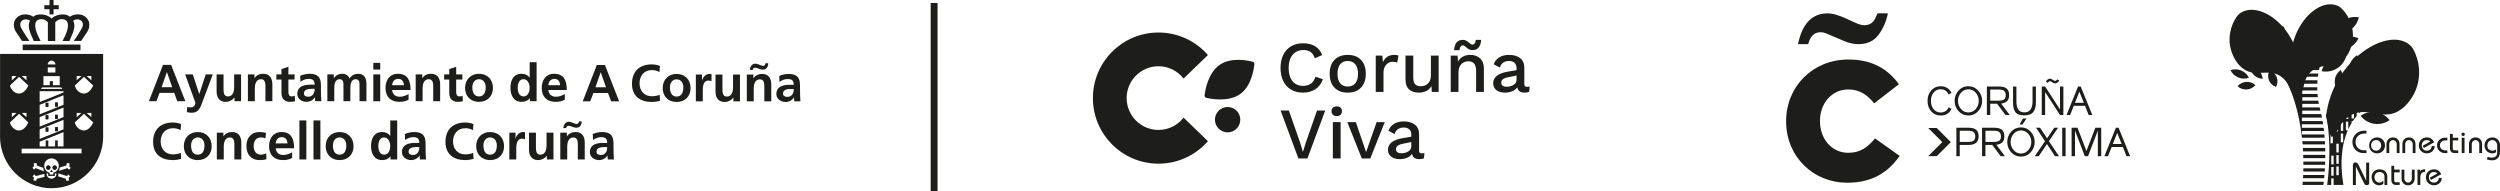 <?xml version="1.0" encoding="utf-8"?>
<!-- Generator: Adobe Illustrator 17.0.0, SVG Export Plug-In . SVG Version: 6.00 Build 0)  -->
<!DOCTYPE svg PUBLIC "-//W3C//DTD SVG 1.1//EN" "http://www.w3.org/Graphics/SVG/1.1/DTD/svg11.dtd">
<svg version="1.1" id="Capa_1" xmlns="http://www.w3.org/2000/svg" xmlns:xlink="http://www.w3.org/1999/xlink" x="0px" y="0px"
	 width="924px" height="70.674px" viewBox="0 0 924 70.674" enable-background="new 0 0 924 70.674" xml:space="preserve">
<g>
	<g>
		<g>
			<g>
				<path fill="#1D1D1B" d="M0.021,19.939h38.093v29.56l0.022,0.872c0,10.604-8.538,19.193-19.069,19.193
					C8.532,69.564,0,60.975,0,50.371l0.022-0.872V19.939z M3.678,31.614c0.541,2.548,4.391,5.153,6.802,0L7.05,28.399L3.678,31.614z
					 M4.378,28.092l-0.005,1.593l1.754-1.582L4.378,28.092z M9.789,28.084H8.04l1.749,1.585V28.084z M3.678,45.259
					c0.541,2.548,4.391,5.155,6.802,0l-3.431-3.21L3.678,45.259z M4.378,41.734L4.372,43.33l1.754-1.596H4.378z M9.789,41.734H8.04
					l1.749,1.585V41.734z M27.647,45.259c0.541,2.548,4.397,5.155,6.81,0l-3.436-3.21L27.647,45.259z M28.347,41.745l-0.005,1.585
					l1.76-1.585H28.347z M33.763,41.734h-1.749l1.749,1.585V41.734z M27.647,31.614c0.541,2.548,4.397,5.153,6.81,0l-3.436-3.215
					L27.647,31.614z M28.347,28.092l-0.005,1.593l1.76-1.582L28.347,28.092z M33.763,28.084h-1.749l1.749,1.585V28.084z
					 M20.487,23.838c0-0.788-0.638-1.429-1.421-1.429c-0.783,0-1.423,0.64-1.423,1.429H20.487z M17.659,26.811h2.812v-1.908h-2.812
					V26.811z M16.055,28.14v3.347h2.349v-1.501h1.152v1.501h2.521V28.14H16.055z M23.024,32.873l-0.401-0.576h-6.999l-0.519,0.576
					H23.024z M7.997,56.665h22.147v-1.727H7.997V56.665z M16.214,63.308l-0.164-1.246l-2.449-0.904l-0.073-0.883l-1.044,0.062
					l0.046,1.173l-0.546,0.382l0.535,0.788l0.673-0.546L16.214,63.308z M16.392,64.253l-3.132,0.815l-0.603-0.616l-0.624,0.726
					l0.503,0.436l-0.178,1.044l1.039,0.175l0.159-0.745l2.89-0.721L16.392,64.253z M21.846,63.133l3.081-0.993l0.64,0.589
					l0.579-0.761l-0.522-0.417l0.11-1.17l-1.039-0.116l-0.121,0.877l-2.497,0.767L21.846,63.133z M21.609,64.075l-0.116,1.109
					l2.849,0.877l0.116,0.761l1.049-0.116l-0.121-1.052l0.527-0.414l-0.584-0.756l-0.635,0.584L21.609,64.075z M17.245,64.358
					c0,0.926,0.802,1.671,1.797,1.671c0.982,0,1.789-0.745,1.789-1.671L20.78,63.97l-0.53,0.266v0.778h-2.43v-0.799l-0.519-0.272
					L17.245,64.358z M16.346,61.247c0,1.262,0.85,2.317,2.013,2.623v0.662h1.308v-0.654c1.187-0.283,2.064-1.353,2.064-2.632
					c0-1.496-1.203-2.71-2.688-2.71C17.549,58.538,16.346,59.751,16.346,61.247 M23.477,48.837l-8.823,3.53v1.754h2.233v-2.239
					h0.977v2.239h2.508v-2.239h0.971v2.239h2.134V48.837z M23.477,44.293l-8.823,3.536v3.514l8.823-3.53V44.293z M23.477,39.754
					l-8.823,3.53v3.519l8.823-3.536V39.754z M23.477,35.204l-8.823,3.536v3.519l8.823-3.536V35.204z M14.654,33.705v4.009
					l8.823-3.53v-0.479H14.654z"/>
			</g>
			<g>
				<rect x="8.395" y="16.471" fill="#1D1D1B" width="21.348" height="2.08"/>
			</g>
			<g>
				<rect x="16.885" y="42.574" fill="#1D1D1B" width="0.974" height="1.504"/>
			</g>
			<g>
				<rect x="20.385" y="42.434" fill="#1D1D1B" width="0.974" height="1.501"/>
			</g>
			<g>
				<rect x="16.885" y="47.119" fill="#1D1D1B" width="0.974" height="1.504"/>
			</g>
			<g>
				<rect x="20.415" y="46.984" fill="#1D1D1B" width="0.974" height="1.501"/>
			</g>
			<g>
				<rect x="16.885" y="38.013" fill="#1D1D1B" width="0.974" height="1.504"/>
			</g>
			<g>
				<rect x="20.385" y="37.898" fill="#1D1D1B" width="0.974" height="1.504"/>
			</g>
			<g>
				<path fill="#1D1D1B" d="M17.698,15.142V8.27c0,0-1.066-1.518-3-1.13c-2.365,0.479-2.064,3.382-0.231,6.926l0.552,1.082h-2.559
					l-1.235-2.933c0,0-1.246-2.863-0.126-4.491c0,0-0.576-0.726-1.937-0.535c-1.472,0.226-2.196,1.722-1.235,3.31
					c0,0,0.42,0.794,1.722,2.858l1.224,1.781l-2.72,0.005l-2.29-3.409c0,0-1.913-2.89,0.355-5.207c0,0,1.426-1.652,4.189-1.114
					c0,0,1.313,0.215,1.827,0.818c0,0,0.958-1.025,3.132-0.888c0,0,2.26,0.027,3.7,1.515c1.445-1.445,3.697-1.515,3.697-1.515
					c2.177-0.137,3.132,0.888,3.132,0.888c0.517-0.603,1.835-0.818,1.835-0.818c2.758-0.538,4.181,1.114,4.181,1.114
					c2.276,2.317,0.358,5.207,0.358,5.207l-2.29,3.409l-2.718-0.005l1.219-1.781c1.308-2.064,1.727-2.858,1.727-2.858
					c0.958-1.588,0.237-3.084-1.238-3.31c-1.362-0.191-1.94,0.535-1.94,0.535c1.119,1.628-0.126,4.491-0.126,4.491l-1.23,2.933
					h-2.564l0.552-1.082c1.84-3.544,2.139-6.447-0.226-6.926c-1.932-0.387-3.006,1.13-3.006,1.13v6.872h-0.425h-1.875H17.698z"/>
			</g>
			<g>
				<path fill="#1D1D1B" d="M19.435,61.953c0,0.441,0.35,0.794,0.786,0.794c0.433,0,0.783-0.352,0.783-0.794
					c0-0.436-0.35-0.788-0.783-0.788C19.784,61.164,19.435,61.517,19.435,61.953 M17.069,61.942c0,0.436,0.352,0.794,0.783,0.794
					c0.441,0,0.788-0.358,0.788-0.794s-0.347-0.794-0.788-0.794C17.422,61.148,17.069,61.506,17.069,61.942 M19.496,63.519
					l-0.226-0.393l-0.231-0.401l-0.231,0.401l-0.231,0.393h0.463H19.496z"/>
			</g>
			<g>
				<polygon fill="#1D1D1B" points="21.711,1.919 19.792,1.919 19.792,0 18.307,0 18.307,1.919 16.383,1.919 16.383,3.412 
					18.307,3.412 18.307,5.328 19.792,5.328 19.792,3.412 21.711,3.412 				"/>
			</g>
			<g>
				<rect x="16.885" y="42.574" fill="#1D1D1B" width="0.974" height="1.504"/>
			</g>
			<g>
				<rect x="20.385" y="42.434" fill="#1D1D1B" width="0.974" height="1.501"/>
			</g>
			<g>
				<rect x="16.885" y="47.119" fill="#1D1D1B" width="0.974" height="1.504"/>
			</g>
			<g>
				<rect x="20.415" y="46.984" fill="#1D1D1B" width="0.974" height="1.501"/>
			</g>
			<g>
				<rect x="16.885" y="38.013" fill="#1D1D1B" width="0.974" height="1.504"/>
			</g>
			<g>
				<rect x="20.385" y="37.898" fill="#1D1D1B" width="0.974" height="1.504"/>
			</g>
			<g>
				<path fill="#1D1D1B" d="M19.435,61.953c0,0.441,0.35,0.794,0.786,0.794c0.433,0,0.783-0.352,0.783-0.794
					c0-0.436-0.35-0.788-0.783-0.788C19.784,61.164,19.435,61.517,19.435,61.953 M17.069,61.942c0,0.436,0.352,0.794,0.783,0.794
					c0.441,0,0.788-0.358,0.788-0.794s-0.347-0.794-0.788-0.794C17.422,61.148,17.069,61.506,17.069,61.942 M19.496,63.519
					l-0.226-0.393l-0.231-0.401l-0.231,0.401l-0.231,0.393h0.463H19.496z"/>
			</g>
		</g>
		<g>
			<path fill="#1D1D1B" d="M66.832,56.492c-0.63,0.331-1.87,0.562-2.928,0.562c-2.841,0-4.523-2.058-4.523-4.792
				c0-2.753,1.719-4.865,4.472-4.865c0.955,0,1.87,0.132,2.884,0.708l0.188-2.268c-0.971-0.385-2.139-0.557-3.022-0.557
				c-4.523,0-7.319,2.575-7.319,7.176c0,4.539,3,6.716,7.319,6.716c1.014,0,2.072-0.194,3.043-0.425L66.832,56.492z"/>
		</g>
		<g>
			<g>
				<path fill="#1D1D1B" d="M70.623,53.745c0-1.483,0.799-2.949,2.465-2.949c1.682,0,2.484,1.429,2.484,2.949
					c0,1.655-0.514,3.425-2.484,3.425C71.137,57.17,70.623,55.378,70.623,53.745 M67.943,54.054c0,2.847,1.897,5.118,5.145,5.118
					c3.267,0,5.158-2.271,5.158-5.118c0-3.275-2.239-5.255-5.158-5.255C70.182,48.799,67.943,50.779,67.943,54.054"/>
			</g>
		</g>
		<g>
			<path fill="#1D1D1B" d="M80.142,58.939H82.7V54.09c0-1.273,0.404-3.296,2.26-3.296c1.639,0,1.66,1.641,1.66,2.855v5.29h2.564
				v-6.253c0-2.233-1.014-3.888-3.347-3.888c-1.335,0-2.427,0.441-3.232,1.577h-0.038v-1.345h-2.427V58.939z"/>
		</g>
		<g>
			<path fill="#1D1D1B" d="M98.321,49.127c-0.705-0.21-1.45-0.331-2.486-0.331c-3.073,0-4.76,2.276-4.76,5.139
				c0,3.022,1.628,5.239,4.859,5.239c1.047,0,1.814-0.1,2.559-0.331l-0.116-2.139c-0.441,0.194-1.238,0.463-1.97,0.463
				c-1.797,0-2.653-1.405-2.653-3.232c0-1.865,1.014-3.137,2.597-3.137c0.788,0,1.281,0.159,1.744,0.369L98.321,49.127z"/>
		</g>
		<g>
			<g>
				<path fill="#1D1D1B" d="M107.976,56.284c-0.955,0.544-2.021,1.001-3.267,1.001c-1.588,0-2.696-0.904-2.812-2.497h6.805
					c0-3.468-1.031-5.984-4.682-5.984c-3.059,0-4.566,2.36-4.566,5.233c0,3.248,1.892,5.134,5.139,5.134
					c1.375,0,2.449-0.274,3.382-0.788V56.284z M101.898,53.012c0.116-1.324,0.84-2.327,2.276-2.327c1.434,0,2.007,1.076,2.085,2.327
					H101.898z"/>
			</g>
		</g>
		<g>
			<rect x="110.662" y="44.511" fill="#1D1D1B" width="2.564" height="14.428"/>
		</g>
		<g>
			<rect x="115.863" y="44.511" fill="#1D1D1B" width="2.559" height="14.428"/>
		</g>
		<g>
			<g>
				<path fill="#1D1D1B" d="M123.045,53.745c0-1.483,0.805-2.949,2.47-2.949c1.682,0,2.478,1.429,2.478,2.949
					c0,1.655-0.514,3.425-2.478,3.425C123.564,57.17,123.045,55.378,123.045,53.745 M120.37,54.054c0,2.847,1.892,5.118,5.145,5.118
					c3.267,0,5.158-2.271,5.158-5.118c0-3.275-2.239-5.255-5.158-5.255C122.609,48.799,120.37,50.779,120.37,54.054"/>
			</g>
		</g>
		<g>
			<g>
				<path fill="#1D1D1B" d="M144.323,58.94h2.486V44.512h-2.564v5.675h-0.038c-0.767-0.947-1.666-1.388-2.946-1.388
					c-3.016,0-4.125,2.427-4.125,5.155c0,2.718,1.109,5.212,4.125,5.212c1.208,0,2.26-0.385,3.022-1.34h0.04V58.94z M139.811,53.954
					c0-1.324,0.457-3.159,2.123-3.159c1.644,0,2.29,1.776,2.29,3.159c0,1.407-0.552,3.21-2.252,3.21
					C140.29,57.164,139.811,55.321,139.811,53.954"/>
			</g>
		</g>
		<g>
			<path fill="#1D1D1B" d="M174.89,56.492c-0.63,0.331-1.875,0.562-2.928,0.562c-2.841,0-4.523-2.058-4.523-4.792
				c0-2.753,1.719-4.865,4.467-4.865c0.955,0,1.875,0.132,2.89,0.708l0.188-2.268c-0.971-0.385-2.139-0.557-3.022-0.557
				c-4.523,0-7.319,2.575-7.319,7.176c0,4.539,3.006,6.716,7.319,6.716c1.014,0,2.066-0.194,3.043-0.425L174.89,56.492z"/>
		</g>
		<g>
			<g>
				<path fill="#1D1D1B" d="M178.678,53.745c0-1.483,0.799-2.949,2.465-2.949c1.682,0,2.484,1.429,2.484,2.949
					c0,1.655-0.514,3.425-2.484,3.425C179.197,57.17,178.678,55.378,178.678,53.745 M175.998,54.054
					c0,2.847,1.897,5.118,5.145,5.118c3.267,0,5.164-2.271,5.164-5.118c0-3.275-2.244-5.255-5.164-5.255
					C178.237,48.799,175.998,50.779,175.998,54.054"/>
			</g>
		</g>
		<g>
			<path fill="#1D1D1B" d="M188.256,58.939h2.559v-3.635c0-1.423,0-4.041,2.085-4.041c0.457,0,0.915,0.073,1.146,0.21v-2.594
				c-0.269-0.081-0.53-0.081-0.783-0.081c-1.528,0-2.58,1.561-2.696,2.481h-0.035v-2.249h-2.276V58.939z"/>
		</g>
		<g>
			<path fill="#1D1D1B" d="M204.559,49.029h-2.559v4.849c0,1.267-0.404,3.291-2.26,3.291c-1.639,0-1.66-1.636-1.66-2.849v-5.29
				h-2.564v6.253c0,2.233,1.014,3.888,3.347,3.888c1.34,0,2.449-0.622,3.232-1.577h0.038v1.345h2.427V49.029z"/>
		</g>
		<g>
			<g>
				<path fill="#1D1D1B" d="M207.087,58.94h2.559v-4.851c0-1.27,0.404-3.288,2.258-3.288c1.639,0,1.66,1.633,1.66,2.847v5.293h2.559
					v-6.253c0-2.233-1.009-3.888-3.342-3.888c-1.34,0-2.427,0.441-3.232,1.577h-0.035V49.03h-2.427V58.94z M209.266,47.337
					c0-0.369,0.264-0.845,0.936-0.845c0.361,0,0.818,0.172,1.297,0.361c0.498,0.196,0.934,0.347,1.644,0.347
					c1.187,0,1.854-1.039,1.854-2.327h-1.033c0,0.522-0.264,0.942-0.837,0.942c-0.519,0-0.904-0.231-1.397-0.42
					c-0.5-0.196-0.993-0.385-1.55-0.385c-1.125,0-1.951,1.17-1.951,2.327H209.266z"/>
			</g>
		</g>
		<g>
			<g>
				<path fill="#1D1D1B" d="M220.467,56.07c0-1.512,1.703-1.711,2.844-1.711h1.114c0,0.772-0.116,1.48-0.538,2.037
					c-0.398,0.541-1.006,0.888-1.795,0.888C221.172,57.283,220.467,56.915,220.467,56.07 M219.17,51.762
					c0.856-0.651,1.943-1.076,3.038-1.076c1.507,0,2.217,0.541,2.217,2.131h-1.415c-1.071,0-2.333,0.102-3.31,0.579
					c-0.971,0.484-1.682,1.351-1.682,2.833c0,1.881,1.703,2.941,3.441,2.941c1.168,0,2.449-0.619,3.038-1.711h0.043
					c0.019,0.304,0.019,0.961,0.11,1.48h2.258c-0.057-0.767-0.094-1.458-0.116-2.212c-0.019-0.729-0.04-1.48-0.04-2.484v-1.267
					c0-2.928-1.24-4.176-4.241-4.176c-1.087,0-2.427,0.288-3.42,0.751L219.17,51.762z"/>
			</g>
		</g>
		<g>
			<g>
				<path fill="#1D1D1B" d="M55.038,37.414h2.774l1.162-3.084h5.411l1.146,3.084h2.962l-5.239-13.429h-3.014L55.038,37.414z
					 M63.641,32.218h-3.899l1.929-5.543h0.035L63.641,32.218z"/>
			</g>
		</g>
		<g>
			<path fill="#1D1D1B" d="M71.258,27.503H68.43l3.767,10.408c0,1.063-0.635,1.771-1.663,1.771c-0.632,0-0.996-0.057-1.321-0.172
				l-0.172,1.902c0.595,0.178,1.208,0.272,1.819,0.272c2.675,0,3.267-2.153,4.087-4.351l3.689-9.829h-2.602l-2.371,7.23h-0.035
				L71.258,27.503z"/>
		</g>
		<g>
			<path fill="#1D1D1B" d="M89.098,27.503h-2.559v4.849c0,1.267-0.398,3.291-2.26,3.291c-1.639,0-1.66-1.636-1.66-2.849v-5.29
				h-2.564v6.253c0,2.233,1.02,3.888,3.347,3.888c1.34,0,2.443-0.616,3.232-1.582h0.038v1.351h2.427V27.503z"/>
		</g>
		<g>
			<path fill="#1D1D1B" d="M91.623,37.413h2.559v-4.849c0-1.273,0.404-3.291,2.26-3.291c1.639,0,1.66,1.636,1.66,2.849v5.29h2.564
				v-6.259c0-2.228-1.014-3.883-3.347-3.883c-1.34,0-2.427,0.441-3.226,1.577h-0.043v-1.345h-2.427V37.413z"/>
		</g>
		<g>
			<path fill="#1D1D1B" d="M104.03,34.429c0,1.964,1.109,3.21,3.116,3.21c0.761,0,1.362-0.073,1.897-0.226l-0.081-2.042
				c-0.266,0.172-0.708,0.266-1.165,0.266c-0.977,0-1.203-0.788-1.203-1.628v-4.623h2.274v-1.884h-2.274v-2.809l-2.564,0.823v1.986
				h-1.892v1.884h1.892V34.429z"/>
		</g>
		<g>
			<g>
				<path fill="#1D1D1B" d="M112.328,34.542c0-1.518,1.703-1.711,2.844-1.711h1.114c0,0.772-0.116,1.48-0.535,2.042
					c-0.406,0.535-1.014,0.883-1.797,0.883C113.033,35.756,112.328,35.395,112.328,34.542 M111.031,30.234
					c0.856-0.651,1.945-1.076,3.038-1.076c1.507,0,2.217,0.541,2.217,2.134h-1.415c-1.071,0-2.333,0.1-3.31,0.581
					c-0.971,0.479-1.682,1.345-1.682,2.828c0,1.881,1.703,2.941,3.441,2.941c1.168,0,2.449-0.613,3.038-1.711h0.043
					c0.022,0.309,0.022,0.961,0.11,1.48h2.258c-0.057-0.767-0.094-1.458-0.116-2.212c-0.019-0.729-0.04-1.48-0.04-2.484v-1.267
					c0-2.928-1.24-4.176-4.241-4.176c-1.087,0-2.427,0.288-3.42,0.751L111.031,30.234z"/>
			</g>
		</g>
		<g>
			<path fill="#1D1D1B" d="M120.992,37.413h2.559v-4.814c0-1.286,0.215-3.326,1.918-3.326c1.472,0,1.472,1.308,1.472,2.233v5.906
				h2.556v-4.814c0-1.286,0.213-3.326,1.913-3.326c1.472,0,1.472,1.308,1.472,2.233v5.906h2.559v-6.259
				c0-2.206-0.689-3.883-3.116-3.883c-1.203,0-2.486,0.557-3.073,1.752c-0.557-1.23-1.531-1.752-2.906-1.752
				c-0.958,0-2.123,0.406-2.928,1.614h-0.035v-1.383h-2.392V37.413z"/>
		</g>
		<g>
			<g>
				<path fill="#1D1D1B" d="M137.978,37.416h2.559v-9.91h-2.559V37.416z M137.978,25.692h2.559V23.23h-2.559V25.692z"/>
			</g>
		</g>
		<g>
			<g>
				<path fill="#1D1D1B" d="M151.011,34.757c-0.955,0.535-2.026,1.004-3.267,1.004c-1.588,0-2.696-0.909-2.812-2.508h6.805
					c0-3.463-1.036-5.984-4.682-5.984c-3.059,0-4.566,2.371-4.566,5.239c0,3.253,1.892,5.139,5.139,5.139
					c1.375,0,2.449-0.274,3.382-0.799V34.757z M144.933,31.488c0.116-1.329,0.839-2.333,2.276-2.333
					c1.434,0,2.007,1.076,2.085,2.333H144.933z"/>
			</g>
		</g>
		<g>
			<path fill="#1D1D1B" d="M153.638,37.413h2.559v-4.849c0-1.273,0.404-3.291,2.26-3.291c1.639,0,1.66,1.636,1.66,2.849v5.29h2.564
				v-6.259c0-2.228-1.014-3.883-3.347-3.883c-1.34,0-2.427,0.441-3.226,1.577h-0.043v-1.345h-2.427V37.413z"/>
		</g>
		<g>
			<path fill="#1D1D1B" d="M166.044,34.429c0,1.964,1.109,3.21,3.116,3.21c0.767,0,1.362-0.073,1.897-0.226l-0.078-2.042
				c-0.269,0.172-0.71,0.266-1.173,0.266c-0.971,0-1.203-0.788-1.203-1.628v-4.623h2.282v-1.884h-2.282v-2.809l-2.559,0.823v1.986
				h-1.892v1.884h1.892V34.429z"/>
		</g>
		<g>
			<g>
				<path fill="#1D1D1B" d="M174.572,32.218c0-1.483,0.799-2.944,2.465-2.944c1.679,0,2.484,1.423,2.484,2.944
					c0,1.655-0.514,3.425-2.484,3.425C175.092,35.643,174.572,33.851,174.572,32.218 M171.892,32.527
					c0,2.841,1.897,5.118,5.145,5.118c3.267,0,5.158-2.276,5.158-5.118c0-3.275-2.239-5.255-5.158-5.255
					C174.131,27.272,171.892,29.253,171.892,32.527"/>
			</g>
		</g>
		<g>
			<g>
				<path fill="#1D1D1B" d="M195.846,37.413h2.486V22.98h-2.564v5.675h-0.038c-0.761-0.942-1.66-1.383-2.941-1.383
					c-3.022,0-4.13,2.427-4.13,5.155c0,2.712,1.109,5.212,4.13,5.212c1.203,0,2.26-0.385,3.016-1.34h0.04V37.413z M191.339,32.427
					c0-1.324,0.452-3.154,2.118-3.154c1.644,0,2.295,1.771,2.295,3.154c0,1.407-0.557,3.21-2.252,3.21
					C191.813,35.637,191.339,33.794,191.339,32.427"/>
			</g>
		</g>
		<g>
			<g>
				<path fill="#1D1D1B" d="M208.75,34.757c-0.955,0.535-2.021,1.004-3.272,1.004c-1.582,0-2.691-0.909-2.806-2.508h6.81
					c0-3.463-1.036-5.984-4.687-5.984c-3.059,0-4.572,2.371-4.572,5.239c0,3.253,1.897,5.139,5.145,5.139
					c1.375,0,2.449-0.274,3.382-0.799V34.757z M202.671,31.488c0.116-1.329,0.84-2.333,2.276-2.333c1.434,0,2.007,1.076,2.08,2.333
					H202.671z"/>
			</g>
		</g>
		<g>
			<g>
				<path fill="#1D1D1B" d="M215.376,37.461h2.769l1.168-3.078h5.411l1.146,3.078h2.962l-5.239-13.429h-3.019L215.376,37.461z
					 M223.979,32.265h-3.899l1.929-5.543h0.035L223.979,32.265z"/>
			</g>
		</g>
		<g>
			<path fill="#1D1D1B" d="M243.824,35.016c-0.63,0.331-1.875,0.557-2.928,0.557c-2.847,0-4.523-2.058-4.523-4.787
				c0-2.753,1.714-4.876,4.467-4.876c0.955,0,1.875,0.137,2.884,0.721l0.194-2.271c-0.971-0.39-2.142-0.562-3.022-0.562
				c-4.523,0-7.319,2.58-7.319,7.176c0,4.545,3,6.716,7.319,6.716c1.014,0,2.066-0.194,3.038-0.42L243.824,35.016z"/>
		</g>
		<g>
			<g>
				<path fill="#1D1D1B" d="M247.607,32.265c0-1.477,0.805-2.944,2.47-2.944c1.679,0,2.484,1.426,2.484,2.944
					c0,1.655-0.519,3.425-2.484,3.425C248.126,35.69,247.607,33.898,247.607,32.265 M244.932,32.575
					c0,2.847,1.892,5.118,5.145,5.118c3.267,0,5.158-2.271,5.158-5.118c0-3.275-2.239-5.255-5.158-5.255
					C247.171,27.32,244.932,29.3,244.932,32.575"/>
			</g>
		</g>
		<g>
			<path fill="#1D1D1B" d="M257.186,37.46h2.559v-3.635c0-1.423,0-4.041,2.085-4.041c0.457,0,0.92,0.078,1.152,0.21v-2.594
				c-0.274-0.075-0.535-0.075-0.783-0.075c-1.534,0-2.586,1.555-2.696,2.475h-0.04v-2.244h-2.276V37.46z"/>
		</g>
		<g>
			<path fill="#1D1D1B" d="M273.493,27.553h-2.559v4.843c0,1.273-0.404,3.296-2.26,3.296c-1.644,0-1.66-1.639-1.66-2.855v-5.285
				h-2.564v6.253c0,2.233,1.014,3.883,3.347,3.883c1.34,0,2.443-0.616,3.226-1.577h0.043v1.345h2.427V27.553z"/>
		</g>
		<g>
			<g>
				<path fill="#1D1D1B" d="M276.019,37.461h2.559v-4.846c0-1.275,0.398-3.293,2.258-3.293c1.644,0,1.66,1.633,1.66,2.847v5.293
					h2.564v-6.253c0-2.233-1.014-3.883-3.347-3.883c-1.335,0-2.427,0.436-3.226,1.577h-0.04v-1.345h-2.427V37.461z M278.198,25.859
					c0-0.369,0.269-0.845,0.936-0.845c0.361,0,0.818,0.172,1.302,0.361c0.492,0.196,0.934,0.352,1.639,0.352
					c1.187,0,1.854-1.044,1.854-2.333h-1.033c0,0.522-0.264,0.942-0.837,0.942c-0.519,0-0.899-0.231-1.391-0.42
					c-0.506-0.196-0.998-0.385-1.55-0.385c-1.13,0-1.956,1.17-1.956,2.327H278.198z"/>
			</g>
		</g>
		<g>
			<g>
				<path fill="#1D1D1B" d="M289.399,34.593c0-1.523,1.698-1.711,2.849-1.711h1.109c0,0.772-0.11,1.48-0.533,2.037
					c-0.404,0.541-1.017,0.888-1.8,0.888C290.11,35.806,289.399,35.44,289.399,34.593 M288.102,30.285
					c0.856-0.657,1.948-1.076,3.038-1.076c1.507,0,2.217,0.535,2.217,2.131h-1.415c-1.071,0-2.333,0.102-3.31,0.579
					c-0.971,0.479-1.682,1.351-1.682,2.828c0,1.886,1.703,2.946,3.441,2.946c1.168,0,2.449-0.619,3.043-1.717h0.038
					c0.019,0.309,0.019,0.966,0.11,1.485h2.258c-0.056-0.772-0.094-1.464-0.116-2.217c-0.019-0.729-0.04-1.48-0.04-2.478v-1.273
					c0-2.922-1.235-4.171-4.241-4.171c-1.087,0-2.427,0.288-3.42,0.745L288.102,30.285z"/>
			</g>
		</g>
		<g>
			<g>
				<path fill="#1D1D1B" d="M151.009,56.07c0-1.512,1.703-1.711,2.849-1.711h1.109c0,0.772-0.11,1.48-0.538,2.037
					c-0.398,0.541-1.006,0.888-1.795,0.888C151.719,57.283,151.009,56.915,151.009,56.07 M149.712,51.762
					c0.856-0.651,1.943-1.076,3.038-1.076c1.507,0,2.217,0.541,2.217,2.131h-1.415c-1.071,0-2.333,0.102-3.31,0.579
					c-0.971,0.484-1.682,1.351-1.682,2.833c0,1.881,1.703,2.941,3.441,2.941c1.168,0,2.449-0.619,3.043-1.711h0.038
					c0.013,0.304,0.013,0.961,0.11,1.48h2.258c-0.057-0.767-0.094-1.458-0.116-2.212c-0.019-0.729-0.04-1.48-0.04-2.484v-1.267
					c0-2.928-1.24-4.176-4.241-4.176c-1.087,0-2.427,0.288-3.42,0.751L149.712,51.762z"/>
			</g>
		</g>
		<g>
			<rect x="343.977" y="1.108" fill="#1D1D1B" width="2.543" height="69.566"/>
		</g>
		<g>
			<g>
				<g>
					<path fill="#1D1D1B" d="M486.197,32.948c-1.297,0.859-2.821,1.288-4.574,1.288c-1.699,0-3.175-0.366-4.426-1.1
						c-1.252-0.733-2.218-1.788-2.897-3.165c-0.68-1.377-1.019-2.995-1.019-4.855c0-1.86,0.339-3.478,1.019-4.855
						c0.679-1.377,1.645-2.432,2.897-3.165c1.252-0.733,2.718-1.1,4.399-1.1c1.771,0,3.259,0.367,4.466,1.1
						c1.207,0.734,2.079,1.815,2.615,3.246l-2.709,1.207c-0.358-1.055-0.876-1.828-1.556-2.32c-0.68-0.492-1.565-0.738-2.656-0.738
						c-1.663,0-2.991,0.586-3.984,1.757c-0.992,1.172-1.489,2.794-1.489,4.869c0,2.092,0.474,3.72,1.422,4.882
						c0.948,1.163,2.262,1.744,3.943,1.744c1.144,0,2.106-0.286,2.884-0.858c0.778-0.572,1.337-1.413,1.677-2.522l2.736,0.912
						C488.41,30.865,487.494,32.09,486.197,32.948z"/>
				</g>
				<g>
					<path fill="#1D1D1B" d="M503.03,22.138c1.18,1.234,1.77,2.942,1.77,5.124c0,2.182-0.59,3.89-1.77,5.124
						c-1.18,1.234-2.817,1.851-4.909,1.851c-2.092,0-3.729-0.617-4.909-1.851c-1.18-1.234-1.77-2.941-1.77-5.124
						c0-2.182,0.59-3.89,1.77-5.124c1.18-1.234,2.817-1.851,4.909-1.851C500.213,20.287,501.849,20.904,503.03,22.138z
						 M495.317,23.761c-0.653,0.814-0.979,1.981-0.979,3.501c0,1.52,0.326,2.687,0.979,3.501c0.653,0.814,1.587,1.22,2.803,1.22
						c1.216,0,2.155-0.411,2.817-1.234c0.661-0.822,0.992-1.985,0.992-3.487c0-1.502-0.331-2.664-0.992-3.487
						c-0.662-0.822-1.601-1.234-2.817-1.234C496.904,22.54,495.97,22.947,495.317,23.761z"/>
				</g>
				<g>
					<path fill="#1D1D1B" d="M516.871,20.555l-0.456,2.629c-0.411-0.232-0.975-0.349-1.69-0.349c-0.573,0-1.113,0.152-1.623,0.456
						c-0.51,0.304-0.93,0.76-1.261,1.368c-0.331,0.608-0.496,1.341-0.496,2.2v7.109h-2.87V20.555h2.441l0.241,2.414
						c0.751-1.788,2.164-2.683,4.238-2.683C516.021,20.287,516.513,20.377,516.871,20.555z"/>
				</g>
				<g>
					<path fill="#1D1D1B" d="M531.731,20.555v13.412h-2.549l-0.107-2.173c-0.912,1.628-2.504,2.441-4.775,2.441
						c-1.448,0-2.615-0.398-3.501-1.194c-0.885-0.795-1.328-2.016-1.328-3.662v-8.825h2.87v8.074c0,1.18,0.232,2.017,0.697,2.508
						c0.465,0.492,1.153,0.738,2.066,0.738c1.091,0,1.989-0.344,2.696-1.033c0.706-0.688,1.06-1.703,1.06-3.045v-7.243H531.731z"/>
				</g>
				<g>
					<path fill="#1D1D1B" d="M547.034,21.575c0.939,0.858,1.408,2.092,1.408,3.702v8.691h-2.87v-7.779
						c0-2.361-0.957-3.541-2.87-3.541c-1.002,0-1.86,0.345-2.575,1.033c-0.715,0.689-1.073,1.748-1.073,3.179v7.109h-2.87V20.555
						h2.548l0.134,2.226c0.447-0.84,1.064-1.466,1.851-1.878c0.787-0.411,1.681-0.617,2.682-0.617
						C544.884,20.287,546.096,20.716,547.034,21.575z M544.258,18.517c-0.519,0-0.952-0.094-1.301-0.282
						c-0.349-0.188-0.711-0.451-1.086-0.791c-0.304-0.25-0.536-0.425-0.698-0.523c-0.161-0.098-0.349-0.147-0.563-0.147
						c-0.34,0-0.604,0.147-0.791,0.443c-0.188,0.295-0.326,0.738-0.416,1.328h-1.958c0.161-2.539,1.225-3.809,3.192-3.809
						c0.5,0,0.916,0.09,1.247,0.268c0.331,0.179,0.702,0.447,1.113,0.805c0.304,0.251,0.536,0.425,0.697,0.523
						c0.161,0.099,0.34,0.148,0.536,0.148c0.357,0,0.63-0.143,0.818-0.429c0.188-0.286,0.326-0.724,0.416-1.314h1.958
						C547.262,17.256,546.207,18.517,544.258,18.517z"/>
				</g>
				<g>
					<path fill="#1D1D1B" d="M565.369,31.983l-0.188,1.931c-0.483,0.215-1.037,0.322-1.663,0.322c-0.769,0-1.381-0.152-1.838-0.456
						c-0.456-0.304-0.756-0.813-0.898-1.529c-0.412,0.626-1.019,1.113-1.824,1.462c-0.805,0.349-1.708,0.523-2.709,0.523
						c-1.305,0-2.36-0.304-3.165-0.912c-0.805-0.608-1.207-1.475-1.207-2.602c0-1.055,0.438-1.945,1.314-2.669
						c0.876-0.724,2.182-1.238,3.917-1.542l3.407-0.59v-0.724c0-0.822-0.241-1.471-0.724-1.945
						c-0.483-0.474-1.154-0.711-2.012-0.711c-1.77,0-2.924,0.805-3.46,2.414l-2.226-1.18c0.322-1.073,0.979-1.922,1.972-2.548
						c0.992-0.626,2.213-0.939,3.662-0.939c1.734,0,3.112,0.402,4.131,1.207c1.019,0.805,1.529,1.985,1.529,3.541v6.062
						c0,0.34,0.076,0.59,0.228,0.751c0.152,0.161,0.407,0.241,0.764,0.241C564.77,32.09,565.101,32.054,565.369,31.983z
						 M559.414,31.366c0.733-0.465,1.1-1.082,1.1-1.851v-1.61l-2.924,0.59c-0.93,0.179-1.619,0.429-2.066,0.751
						c-0.447,0.322-0.671,0.751-0.671,1.288c0,0.501,0.174,0.881,0.523,1.14c0.349,0.259,0.845,0.389,1.489,0.389
						C557.831,32.063,558.68,31.831,559.414,31.366z"/>
				</g>
				<g>
					<path fill="#1D1D1B" d="M483.233,58.557h-3.353l-6.572-17.704h3.058l4.131,11.776l1.073,3.514l1.073-3.487l4.131-11.803h3.031
						L483.233,58.557z"/>
				</g>
				<g>
					<path fill="#1D1D1B" d="M492.648,42.421c-0.34-0.313-0.51-0.755-0.51-1.328c0-0.572,0.17-1.01,0.51-1.314
						c0.34-0.304,0.814-0.456,1.422-0.456c0.608,0,1.077,0.152,1.408,0.456c0.331,0.304,0.496,0.742,0.496,1.314
						c0,0.572-0.166,1.015-0.496,1.328c-0.331,0.313-0.8,0.47-1.408,0.47C493.462,42.891,492.988,42.735,492.648,42.421z
						 M495.492,58.557h-2.87V45.144h2.87V58.557z"/>
				</g>
				<g>
					<path fill="#1D1D1B" d="M511.801,45.144l-5.338,13.413h-3.138l-5.365-13.413h3.165l3.782,11.079l3.89-11.079H511.801z"/>
				</g>
				<g>
					<path fill="#1D1D1B" d="M526.475,56.572l-0.188,1.931c-0.483,0.215-1.037,0.322-1.663,0.322c-0.769,0-1.381-0.152-1.838-0.456
						c-0.456-0.304-0.756-0.813-0.898-1.529c-0.412,0.626-1.019,1.113-1.824,1.462c-0.805,0.349-1.708,0.523-2.709,0.523
						c-1.305,0-2.36-0.304-3.165-0.912c-0.805-0.608-1.207-1.475-1.207-2.602c0-1.055,0.438-1.945,1.314-2.669
						c0.876-0.724,2.182-1.238,3.917-1.542l3.407-0.59v-0.724c0-0.822-0.241-1.471-0.724-1.945
						c-0.483-0.474-1.154-0.711-2.012-0.711c-1.77,0-2.924,0.805-3.46,2.414l-2.226-1.18c0.322-1.073,0.979-1.922,1.972-2.548
						c0.992-0.626,2.213-0.939,3.662-0.939c1.734,0,3.112,0.402,4.131,1.207c1.019,0.805,1.529,1.985,1.529,3.541v6.062
						c0,0.34,0.076,0.59,0.228,0.751c0.152,0.161,0.407,0.241,0.764,0.241C525.875,56.679,526.206,56.643,526.475,56.572z
						 M520.52,55.955c0.733-0.465,1.1-1.082,1.1-1.851v-1.609l-2.924,0.59c-0.93,0.179-1.619,0.429-2.066,0.751
						c-0.447,0.322-0.671,0.751-0.671,1.288c0,0.501,0.174,0.881,0.523,1.14c0.349,0.259,0.845,0.389,1.489,0.389
						C518.937,56.652,519.786,56.42,520.52,55.955z"/>
				</g>
			</g>
			<g>
				<path fill="#1D1D1B" d="M437.448,43.483c-2.153,2.759-5.501,4.539-9.272,4.539c-6.498,0-11.766-5.268-11.766-11.766
					c0-6.498,5.268-11.766,11.766-11.766c3.771,0,7.119,1.781,9.272,4.539l8.997-8.688c-4.443-5.096-10.978-8.321-18.269-8.321
					c-13.385,0-24.236,10.851-24.236,24.236c0,13.385,10.851,24.236,24.236,24.236c7.292,0,13.826-3.225,18.269-8.321
					L437.448,43.483z"/>
			</g>
			<g>
				<path fill="#1D1D1B" d="M462.982,22.811c0.411,0.106,0.673,0.48,0.631,0.902c-0.205,2.078-1.149,8.182-5.295,11.083
					s-10.451,1.869-12.473,1.349c-0.411-0.106-0.673-0.48-0.631-0.902c0.205-2.078,1.395-8.354,5.542-11.255
					S460.96,22.291,462.982,22.811z"/>
			</g>
			<g>
				<circle fill="#1D1D1B" cx="453.726" cy="44.233" r="4.687"/>
			</g>
		</g>
	</g>
	<g>
		<g>
			<g>
				<g>
					<path fill="#1D1D1B" d="M678.619,5.454c1.175,0.333,2.227,0.727,3.176,1.166l3.699,1.681c0.696,0.325,1.334,0.566,1.893,0.747
						c0.564,0.177,1.128,0.266,1.687,0.266c1.363,0,2.444-0.448,3.223-1.323c0.504-0.553,1.045-1.578,1.64-3.055h3.829
						c-0.611,3.01-1.77,5.653-3.473,7.951c-1.694,2.283-4.181,3.433-7.446,3.433c-0.904,0-1.835-0.105-2.748-0.333
						c-0.9-0.215-1.817-0.524-2.701-0.904l-2.663-1.139c-2.343-1.003-3.762-1.584-4.243-1.766c-0.492-0.188-0.989-0.266-1.542-0.266
						c-1.488,0-2.618,0.548-3.429,1.672c-0.474,0.604-0.871,1.511-1.215,2.737h-3.78c0.591-2.755,1.401-4.953,2.446-6.624
						c1.976-3.167,4.791-4.76,8.424-4.76C676.376,4.937,677.453,5.109,678.619,5.454"/>
				</g>
				<g>
					<path fill="#1D1D1B" d="M660.151,44.89v-0.125c0-12.774,9.813-22.773,23.089-22.773c8.954,0,14.708,3.755,18.588,9.133
						l-9.131,7.074c-2.513-3.135-5.382-5.138-9.583-5.138c-6.125,0-10.451,5.201-10.451,11.584v0.121
						c0,6.568,4.326,11.709,10.451,11.709c4.561,0,7.262-2.137,9.892-5.324l9.135,6.495c-4.136,5.689-9.695,9.892-19.403,9.892
						C670.228,67.536,660.151,57.953,660.151,44.89"/>
				</g>
			</g>
			<g>
				<g>
					<polygon fill="#1D1D1B" points="712.674,57.713 715.821,57.713 721.022,52.516 715.821,47.321 712.674,47.321 717.866,52.516 
											"/>
				</g>
				<g>
					<path fill="#1D1D1B" d="M738.108,38.341h-2.517v4.164h-1.245V31.984h4.475c2.624,0,3.751,0.975,3.751,3.17
						c0,1.958-0.905,2.801-2.935,3.141l3.156,4.211h-1.54L738.108,38.341z M741.322,35.154c0-1.417-0.78-2.059-2.515-2.059h-3.217
						v4.122h3.038C740.569,37.217,741.322,36.681,741.322,35.154"/>
				</g>
				<g>
					<path fill="#1D1D1B" d="M752.473,37.706c0,1.495-0.237,2.575-0.847,3.514c-0.606,0.932-1.761,1.419-3.422,1.419
						c-1.677,0-2.785-0.416-3.398-1.301c-0.59-0.91-0.782-1.976-0.782-3.632v-5.722h1.245v5.586c0,2.642,0.979,3.959,2.935,3.959
						c1.064,0,1.837-0.355,2.311-1.082c0.474-0.724,0.713-1.674,0.713-2.863v-5.599h1.245V37.706z"/>
				</g>
				<g>
					<path fill="#1D1D1B" d="M762.624,31.984v10.524h-1.243l-5.501-8.483v8.483h-1.247V31.984h1.247l5.501,8.474v-8.474H762.624z
						 M756.148,30.116c0.103-0.163,0.192-0.387,0.711-0.758c0.268-0.19,0.536-0.297,0.785-0.297c0.313,0,0.65,0.15,1.037,0.434
						c0.402,0.279,0.7,0.414,0.89,0.414c0.241,0,0.55-0.25,0.713-0.443l0.116-0.152l0.697,0.505
						c-0.103,0.165-0.192,0.355-0.711,0.726c-0.25,0.192-0.516,0.282-0.769,0.282c-0.326,0-0.684-0.132-1.084-0.414
						c-0.4-0.282-0.682-0.429-0.843-0.429c-0.239,0-0.548,0.266-0.713,0.487l-0.118,0.165L756.148,30.116z"/>
				</g>
				<g>
					<path fill="#1D1D1B" d="M770.628,39.097h-4.151l-1.348,3.411h-1.332l4.254-10.524h0.99l4.269,10.524h-1.332L770.628,39.097z
						 M770.185,37.986l-1.648-4.102l-1.629,4.102H770.185z"/>
				</g>
				<g>
					<path fill="#1D1D1B" d="M727.548,53.576h-3.23v4.164h-1.247V47.214h4.477c2.62,0,3.751,0.977,3.751,3.176
						C731.299,52.505,730.052,53.576,727.548,53.576 M730.052,50.391c0-1.426-0.785-2.063-2.519-2.063h-3.214v4.122h3.036
						C729.298,52.449,730.052,51.913,730.052,50.391"/>
				</g>
				<g>
					<path fill="#1D1D1B" d="M736.335,53.576h-2.515v4.164h-1.247V47.214h4.477c2.622,0,3.749,0.977,3.749,3.176
						c0,1.951-0.901,2.801-2.935,3.138l3.158,4.211h-1.54L736.335,53.576z M739.552,50.391c0-1.426-0.782-2.063-2.517-2.063h-3.214
						v4.122h3.036C738.8,52.449,739.552,51.913,739.552,50.391"/>
				</g>
				<g>
					<path fill="#1D1D1B" d="M746.953,57.876c-1.442,0-2.642-0.534-3.619-1.6c-0.966-1.071-1.453-2.331-1.453-3.796
						c0-1.469,0.487-2.729,1.453-3.8c0.977-1.064,2.177-1.598,3.619-1.598c1.433,0,2.635,0.534,3.601,1.598
						c0.977,1.071,1.464,2.331,1.464,3.8c0,1.464-0.487,2.725-1.464,3.796C749.588,57.341,748.386,57.876,746.953,57.876
						 M746.953,48.212c-1.084,0-2.001,0.429-2.729,1.274c-0.727,0.843-1.1,1.851-1.1,2.993c0,1.138,0.373,2.15,1.1,2.989
						c0.729,0.849,1.645,1.279,2.729,1.279c1.08,0,1.998-0.429,2.718-1.279c0.731-0.838,1.104-1.851,1.104-2.989
						c0-1.142-0.373-2.15-1.104-2.993C748.951,48.642,748.033,48.212,746.953,48.212 M747.646,43.822h1.364l-1.54,2.211h-1.021
						L747.646,43.822z"/>
				</g>
				<g>
					<polygon fill="#1D1D1B" points="753.502,57.737 752.049,57.737 755.843,52.195 752.523,47.215 754.005,47.215 756.598,51.129 
						759.24,47.215 760.673,47.215 757.269,52.171 761.006,57.737 759.535,57.737 756.553,53.235 					"/>
				</g>
				<g>
					<rect x="762.202" y="47.215" fill="#1D1D1B" width="1.245" height="10.519"/>
				</g>
				<g>
					<polygon fill="#1D1D1B" points="776.61,47.216 776.61,57.737 775.365,57.737 775.365,48.268 771.735,57.737 770.55,57.737 
						766.915,48.268 766.915,57.737 765.668,57.737 765.668,47.216 767.85,47.216 771.14,55.812 774.433,47.216 					"/>
				</g>
				<g>
					<path fill="#1D1D1B" d="M784.614,54.332h-4.151l-1.346,3.407h-1.337l4.256-10.524h0.992l4.267,10.524h-1.332L784.614,54.332z
						 M784.169,53.223l-1.647-4.106l-1.625,4.106H784.169z"/>
				</g>
				<g>
					<path fill="#1D1D1B" d="M720.209,39.645l1.055,0.595c-0.758,1.634-2.092,2.454-4.041,2.454c-1.37,0-2.515-0.505-3.436-1.516
						c-0.908-1.03-1.368-2.322-1.368-3.896c0-1.547,0.46-2.839,1.368-3.865c0.921-1.028,2.065-1.547,3.436-1.547
						c1.949,0,3.331,0.923,4.041,2.468l-1.055,0.608c-0.577-1.308-1.574-1.963-2.986-1.963c-1.01,0-1.86,0.418-2.544,1.234
						c-0.668,0.823-1.01,1.828-1.01,3.065c0,1.247,0.342,2.273,1.01,3.091c0.671,0.805,1.52,1.205,2.544,1.205
						C718.664,41.579,719.657,40.937,720.209,39.645"/>
				</g>
				<g>
					<path fill="#1D1D1B" d="M727.511,42.692c-1.444,0-2.651-0.534-3.628-1.605c-0.968-1.068-1.457-2.334-1.457-3.802
						c0-1.473,0.49-2.738,1.457-3.807c0.977-1.073,2.184-1.609,3.628-1.609c1.439,0,2.644,0.536,3.612,1.609
						c0.986,1.068,1.471,2.334,1.471,3.807c0,1.469-0.485,2.734-1.471,3.802C730.155,42.158,728.95,42.692,727.511,42.692
						 M727.511,33c-1.086,0-2.012,0.434-2.736,1.279c-0.729,0.849-1.102,1.862-1.102,3.006c0,1.14,0.373,2.153,1.102,3
						c0.724,0.847,1.65,1.276,2.736,1.276c1.082,0,2.005-0.429,2.736-1.276c0.726-0.847,1.097-1.86,1.097-3
						c0-1.144-0.371-2.157-1.097-3.006C729.516,33.434,728.593,33,727.511,33"/>
				</g>
			</g>
		</g>
		<g>
			<g>
				<g>
					<g>
						<path fill="#1D1D1B" d="M859.73,42.854c-0.035,0.093,1.659,7.191,1.88,7.596c0.44,0.81,2.14-2.035,2.599-2.81
							c0.9-1.521,1.612-2.723,3.001-3.891c6.253-5.259,11.856,0.372,17.94-2.051c4.051-1.613,6.243-5.531,7.069-7.006
							c1.103-2.248,2.473-5.832,1.631-10.989c-0.261,0.122-0.502,0.236-0.754,0.354c0.267-0.126,0.522-0.245,0.754-0.354
							c-0.163-0.887-0.293-1.42-0.555-2.281c-1.201-3.718-2.427-4.611-2.438-4.616C882.865,9.382,862.167,22.046,859.73,42.854z"/>
					</g>
				</g>
				<g>
					<g>
						<path fill="#1D1D1B" d="M847.109,27.734c-0.004,0.078,1.983,7.109,3.065,6.796c0.7-0.202,1.126-2.043,1.287-2.736
							c0.315-1.36,0.564-2.435,1.332-3.646c3.455-5.451,9.017-2.547,13.02-5.823c2.666-2.181,3.383-5.654,3.652-6.962
							c0.295-1.956,0.472-4.982-1.392-8.664c-0.167,0.154-0.322,0.297-0.483,0.446c0.171-0.158,0.335-0.309,0.483-0.446
							c-0.334-0.629-0.559-0.999-0.962-1.586c-1.791-2.514-2.927-2.893-2.937-2.895C856.387-1.465,843.982,11.483,847.109,27.734z"
							/>
					</g>
				</g>
				<g>
					<g>
						<path fill="#1D1D1B" d="M827.872,4.944c-0.01,0.003-1.109,0.607-2.483,3.533c-0.305,0.68-0.467,1.103-0.693,1.814
							c0.179,0.114,0.376,0.238,0.582,0.369c-0.194-0.123-0.38-0.241-0.582-0.369c-1.229,4.143-0.48,7.228,0.19,9.187
							c0.523,1.297,1.913,4.741,5.068,6.487c4.739,2.623,9.924-1.411,14.506,3.557c1.018,1.104,1.476,2.164,2.056,3.506
							c0.295,0.684,1.08,2.5,1.839,2.577c1.173,0.119,1.902-7.496,1.883-7.576C850.412,10.701,835.204-0.313,827.872,4.944z"/>
					</g>
				</g>
				<g>
					<g>
						<g>
							<path fill="#1D1D1B" d="M855.61,22.227c-0.245,0.399-0.48,0.794-0.705,1.185h2.81c0.12-0.406,0.246-0.802,0.377-1.185H855.61
								z"/>
						</g>
					</g>
					<g>
						<g>
							<path fill="#1D1D1B" d="M861.564,14.683c-0.401,0.387-0.789,0.782-1.166,1.185h0.742c0.293-0.458,0.566-0.854,0.806-1.185
								H861.564z"/>
						</g>
					</g>
					<g>
						<g>
							<path fill="#1D1D1B" d="M859.249,17.162c-0.36,0.426-0.707,0.857-1.042,1.291h1.467c0.231-0.461,0.462-0.891,0.688-1.291
								H859.249z"/>
						</g>
					</g>
					<g>
						<g>
							<path fill="#1D1D1B" d="M857.248,19.748c-0.281,0.395-0.552,0.791-0.812,1.185h2.133c0.161-0.411,0.327-0.806,0.495-1.185
								H857.248z"/>
						</g>
					</g>
					<g>
						<g>
							<path fill="#1D1D1B" d="M851.853,29.664c-0.2,0.49-0.368,0.925-0.504,1.291h5.131c0.017-0.437,0.042-0.868,0.076-1.291
								H851.853z"/>
						</g>
					</g>
					<g>
						<g>
							<path fill="#1D1D1B" d="M854.187,24.706c-0.217,0.404-0.423,0.799-0.617,1.185h3.523c0.083-0.403,0.173-0.799,0.269-1.185
								H854.187z"/>
						</g>
					</g>
					<g>
						<g>
							<path fill="#1D1D1B" d="M852.94,27.185c-0.194,0.413-0.374,0.809-0.539,1.185h4.285c0.049-0.402,0.106-0.797,0.169-1.185
								H852.94z"/>
						</g>
					</g>
					<g>
						<g>
							<path fill="#1D1D1B" d="M851.324,62.21c-0.006,0.412-0.015,0.808-0.026,1.185h7.919c0.026-0.378,0.05-0.774,0.073-1.185
								H851.324z"/>
						</g>
					</g>
					<g>
						<g>
							<path fill="#1D1D1B" d="M851.127,54.666c0.029,0.437,0.055,0.868,0.078,1.291h8.218c-0.006-0.424-0.015-0.855-0.027-1.291
								H851.127z"/>
						</g>
					</g>
					<g>
						<g>
							<path fill="#1D1D1B" d="M850.926,52.187c0.038,0.399,0.073,0.794,0.105,1.185h8.318c-0.017-0.391-0.038-0.787-0.062-1.185
								H850.926z"/>
						</g>
					</g>
					<g>
						<g>
							<path fill="#1D1D1B" d="M851.102,67.168c-0.06,0.762-0.108,1.179-0.108,1.179h7.732c0,0,0.062-0.42,0.15-1.179H851.102z"/>
						</g>
					</g>
					<g>
						<g>
							<path fill="#1D1D1B" d="M859.12,64.689h-7.868c-0.019,0.429-0.039,0.825-0.061,1.185h7.823
								C859.049,65.513,859.085,65.116,859.12,64.689z"/>
						</g>
					</g>
					<g>
						<g>
							<path fill="#1D1D1B" d="M851.303,58.436h8.119c0.006-0.388,0.009-0.783,0.009-1.185h-8.167
								C851.28,57.654,851.293,58.05,851.303,58.436z"/>
						</g>
					</g>
					<g>
						<g>
							<path fill="#1D1D1B" d="M851.327,59.731c0.005,0.406,0.007,0.801,0.007,1.185h8.019c0.016-0.384,0.03-0.78,0.041-1.185
								H851.327z"/>
						</g>
					</g>
					<g>
						<g>
							<path fill="#1D1D1B" d="M859.199,50.893c-0.03-0.393-0.063-0.788-0.1-1.185h-8.319v-1.294h8.186
								c-0.044-0.394-0.092-0.789-0.144-1.185h-8.043v-1.294h7.86c-0.06-0.395-0.124-0.79-0.192-1.185h-7.668v-1.294h7.428
								c-0.085-0.431-0.176-0.862-0.272-1.291h-7.018v-1.294h6.71c-0.022-0.088-0.044-0.177-0.067-0.265
								c-0.08-0.309-0.154-0.615-0.224-0.92h-6.419v-1.294h6.144c-0.077-0.399-0.144-0.794-0.206-1.185h-5.939v-1.294h5.761
								c-0.047-0.399-0.087-0.795-0.118-1.185h-5.643v-1.294h5.565c-0.016-0.4-0.024-0.795-0.026-1.185h-5.539v-0.066
								c-0.015,0.048-0.023,0.073-0.023,0.073c-6.195-9.495-14.904-14.5-14.904-14.5c9.962,8.722,13.595,22.26,14.801,33.137
								H859.199z"/>
						</g>
					</g>
				</g>
				<g>
					<g>
						<g>
							<path fill="#1D1D1B" d="M879.168,36.475c-0.342,0.055-0.678,0.112-1.01,0.171v0.976c0.349-0.172,0.687-0.328,1.01-0.468
								V36.475z"/>
						</g>
					</g>
					<g>
						<g>
							<path fill="#1D1D1B" d="M873.191,40.489h0.161c0.573-0.501,1.15-0.952,1.721-1.358v-2.175
								c-0.345,0.079-0.681,0.158-1.01,0.239v2.319h-0.873v-2.099c-0.446,0.116-0.876,0.233-1.287,0.349v1.626h-0.873v-1.372
								c-0.353,0.106-0.689,0.21-1.01,0.312v1.259h-0.873v-0.972c-0.451,0.152-0.863,0.297-1.23,0.431v0.728h-0.873v-0.398
								c-0.868,0.339-1.336,0.556-1.336,0.556c0.028-0.719,0.198-1.444,0.464-2.161h-0.07v-3.226h0.873v1.538
								c2.167-3.746,6.342-6.858,6.342-6.858c-1.642,0.714-3.122,1.528-4.459,2.421v1.726h-0.873v-1.12
								c-0.347,0.252-0.683,0.51-1.01,0.773v0.544h-0.651c-3.084,2.662-5.199,5.789-6.635,8.975
								c2.367,10.588,0.707,24.197,0.423,25.8h1.521v-2.421h0.873v2.421h3.604c-1.459-8.903-0.452-15.416,1.639-20.17h-0.705V44.95
								h0.873v2.852c0.38-0.824,0.792-1.593,1.23-2.312v-0.727h0.461c0.454-0.683,0.93-1.315,1.422-1.903v-2.496h0.873v1.516
								c0.423-0.447,0.853-0.863,1.287-1.25V40.489z M863.233,36.937h0.873v3.226h-0.873V36.937z M863.233,41.137h0.873v3.226
								h-0.873V41.137z M861.35,41.336h0.873v3.226h-0.873V41.336z M861.35,45.536h0.873v3.226h-0.873V45.536z M861.35,52.963
								v-3.226h0.873v3.226H861.35z M862.508,64.951h-0.873v-3.226h0.873V64.951z M862.508,60.751h-0.873v-3.226h0.873V60.751z
								 M863.233,45.338h0.873v3.226h-0.873V45.338z M864.39,64.753h-0.873v-3.226h0.873V64.753z M864.39,60.553h-0.873v-3.226
								h0.873V60.553z M864.39,56.352h-0.873v-3.226h0.873V56.352z M866.036,52.575h-0.873v-3.226h0.873V52.575z M866.036,48.375
								h-0.873v-3.226h0.873V48.375z M866.036,44.174h-0.873v-3.226h0.873V44.174z M867.918,43.976h-0.873v-3.226h0.873V43.976z
								 M870.021,43.789h-0.873v-3.226h0.873V43.789z"/>
						</g>
					</g>
					<g>
						<g>
							<path fill="#1D1D1B" d="M880.041,36.339v0.46c1.606-0.613,2.677-0.8,2.677-0.8C881.796,36.096,880.904,36.211,880.041,36.339
								z"/>
						</g>
					</g>
					<g>
						<g>
							<path fill="#1D1D1B" d="M875.985,37.072v1.778c0.442-0.283,0.877-0.54,1.3-0.773v-1.269
								C876.841,36.893,876.408,36.982,875.985,37.072z"/>
						</g>
					</g>
				</g>
				<g>
					<g>
						<g>
							<path fill="#1D1D1B" d="M851.718,14.053c0.681,1.985,2.083,3.517,3.813,4.407c0.819-1.765,0.986-3.835,0.305-5.82
								c-0.681-1.985-2.083-3.517-3.813-4.407C851.204,9.998,851.037,12.068,851.718,14.053z"/>
						</g>
					</g>
					<g>
						<g>
							<path fill="#1D1D1B" d="M868.254,24.565c-0.415,1.787-0.086,3.572,0.784,5.033c1.424-0.928,2.507-2.385,2.922-4.172
								c0.415-1.787,0.086-3.572-0.784-5.033C869.752,21.321,868.669,22.778,868.254,24.565z"/>
						</g>
					</g>
					<g>
						<g>
							<path fill="#1D1D1B" d="M862.963,29.405c-0.224,1.459,0.162,2.873,0.971,3.996c1.108-0.828,1.901-2.062,2.125-3.521
								c0.224-1.459-0.162-2.873-0.971-3.996C863.98,26.713,863.187,27.946,862.963,29.405z"/>
						</g>
					</g>
					<g>
						<g>
							<path fill="#1D1D1B" d="M833.045,27.74c0.916,0.887,2.078,1.349,3.229,1.387c-0.074-1.149-0.573-2.296-1.489-3.183
								c-0.916-0.887-2.078-1.349-3.229-1.387C831.63,25.706,832.129,26.853,833.045,27.74z"/>
						</g>
					</g>
					<g>
						<g>
							<path fill="#1D1D1B" d="M838.578,29.626c0.464,1.187,1.438,2.048,2.646,2.491c0.587-1.145,0.718-2.438,0.253-3.625
								c-0.464-1.187-1.438-2.048-2.646-2.491C838.245,27.146,838.114,28.439,838.578,29.626z"/>
						</g>
					</g>
					<g>
						<g>
							<path fill="#1D1D1B" d="M827.258,28.64c1.322,0.543,2.725,0.541,3.939,0.1c-0.554-1.168-1.549-2.156-2.871-2.699
								c-1.322-0.543-2.725-0.541-3.939-0.1C824.94,27.108,825.936,28.096,827.258,28.64z"/>
						</g>
					</g>
					<g>
						<g>
							<path fill="#1D1D1B" d="M830.398,33.068c1.285-0.083,2.416-0.693,3.219-1.616c-0.915-0.812-2.115-1.271-3.4-1.188
								s-2.416,0.693-3.219,1.616C827.913,32.692,829.113,33.151,830.398,33.068z"/>
						</g>
					</g>
					<g>
						<g>
							<path fill="#1D1D1B" d="M883.95,37.541c-1.552-0.193-3.044,0.298-4.216,1.253c0.903,1.213,2.228,2.055,3.78,2.249
								c1.552,0.193,3.044-0.298,4.216-1.253C886.827,38.576,885.502,37.734,883.95,37.541z"/>
						</g>
					</g>
					<g>
						<g>
							<path fill="#1D1D1B" d="M877.082,31.454c-0.802,1.079-1.066,2.403-0.849,3.684c1.289-0.162,2.481-0.796,3.283-1.875
								c0.802-1.079,1.066-2.403,0.849-3.684C879.075,29.741,877.884,30.375,877.082,31.454z"/>
						</g>
					</g>
					<g>
						<g>
							<path fill="#1D1D1B" d="M882.926,30.594c-0.802,1.079-1.066,2.403-0.849,3.684c1.289-0.162,2.481-0.796,3.283-1.875
								c0.802-1.079,1.066-2.403,0.849-3.684C884.919,28.881,883.728,29.515,882.926,30.594z"/>
						</g>
					</g>
					<g>
						<g>
							<path fill="#1D1D1B" d="M888.179,32.428c-1.091,0.31-1.947,1.06-2.461,2.029c0.946,0.554,2.069,0.742,3.16,0.432
								c1.091-0.31,1.947-1.06,2.461-2.029C890.393,32.306,889.27,32.118,888.179,32.428z"/>
						</g>
					</g>
					<g>
						<g>
							<path fill="#1D1D1B" d="M876.898,26.11c-1.091,0.31-1.947,1.06-2.461,2.029c0.946,0.554,2.069,0.742,3.16,0.432
								c1.091-0.31,1.947-1.06,2.461-2.029C879.112,25.987,877.989,25.8,876.898,26.11z"/>
						</g>
					</g>
					<g>
						<g>
							<path fill="#1D1D1B" d="M875.537,19.932c-0.769,1.158-0.97,2.539-0.676,3.851c1.323-0.237,2.518-0.957,3.288-2.115
								c0.769-1.158,0.97-2.539,0.676-3.851C877.502,18.054,876.307,18.773,875.537,19.932z"/>
						</g>
					</g>
					<g>
						<g>
							<path fill="#1D1D1B" d="M861.495,21.573c-1.773,1.123-2.937,2.843-3.402,4.732c1.906,0.387,3.959,0.068,5.732-1.055
								c1.773-1.123,2.937-2.843,3.402-4.732C865.32,20.131,863.268,20.45,861.495,21.573z"/>
						</g>
					</g>
					<g>
						<g>
							<path fill="#1D1D1B" d="M865.801,13.957c-2,0.726-3.528,2.175-4.399,3.944c1.803,0.799,3.904,0.931,5.905,0.205
								c2-0.726,3.528-2.175,4.399-3.944C869.902,13.363,867.801,13.231,865.801,13.957z"/>
						</g>
					</g>
					<g>
						<g>
							<path fill="#1D1D1B" d="M866.175,7.558c-1.734,1.149-2.853,2.876-3.275,4.756c1.896,0.345,3.923-0.012,5.657-1.16
								c1.734-1.149,2.853-2.876,3.275-4.756C869.936,6.053,867.909,6.409,866.175,7.558z"/>
						</g>
					</g>
					<g>
						<g>
							<path fill="#1D1D1B" d="M858.2,8.1c-0.129,1.92,0.513,3.712,1.659,5.078c1.318-1.201,2.193-2.891,2.322-4.811
								c0.129-1.92-0.513-3.712-1.659-5.078C859.204,4.49,858.328,6.181,858.2,8.1z"/>
						</g>
					</g>
					<g>
						<g>
							<path fill="#1D1D1B" d="M878.154,41.442c-2.076-0.309-4.081,0.231-5.668,1.357c1.19,1.539,2.951,2.64,5.027,2.949
								s4.081-0.231,5.668-1.357C881.991,42.852,880.23,41.751,878.154,41.442z"/>
						</g>
					</g>
					<g>
						<g>
							<path fill="#1D1D1B" d="M840.701,14.542c-0.374,2.065,0.104,4.087,1.179,5.707c1.575-1.141,2.731-2.867,3.104-4.932
								c0.374-2.065-0.104-4.087-1.179-5.707C842.23,10.751,841.075,12.477,840.701,14.542z"/>
						</g>
					</g>
					<g>
						<g>
							<path fill="#1D1D1B" d="M834.705,12.077c0.073,1.842,0.867,3.485,2.099,4.67c1.134-1.279,1.796-2.979,1.723-4.821
								s-0.867-3.485-2.099-4.67C835.294,8.535,834.632,10.235,834.705,12.077z"/>
						</g>
					</g>
					<g>
						<g>
							<path fill="#1D1D1B" d="M834.632,23.666c1.358-0.033,2.576-0.6,3.463-1.494c-0.929-0.849-2.174-1.356-3.532-1.322
								c-1.358,0.033-2.576,0.6-3.463,1.494C832.029,23.193,833.274,23.7,834.632,23.666z"/>
						</g>
					</g>
					<g>
						<g>
							<path fill="#1D1D1B" d="M829.479,19.984c1.662-0.041,3.154-0.735,4.239-1.829c-1.138-1.04-2.662-1.66-4.324-1.619
								c-1.662,0.041-3.154,0.735-4.239,1.829C826.293,19.405,827.817,20.025,829.479,19.984z"/>
						</g>
					</g>
					<g>
						<g>
							<path fill="#1D1D1B" d="M828.575,14.102c1.44,0.831,3.075,1.015,4.572,0.646c-0.43-1.48-1.408-2.803-2.848-3.634
								c-1.44-0.831-3.075-1.015-4.572-0.646C826.156,11.949,827.135,13.272,828.575,14.102z"/>
						</g>
					</g>
				</g>
			</g>
			<g>
				<g>
					<g>
						<path fill="#1D1D1B" d="M874.642,49.346h-0.755c-1.888,0-3.281,1.322-3.281,3.092c0,2.148,1.641,3.092,2.856,3.092h1.18v1.039
							h-1.18c-2.301,0-4.013-1.77-4.013-4.131c0-2.006,1.641-4.131,4.32-4.131h0.873V49.346z"/>
					</g>
				</g>
				<g>
					<g>
						<path fill="#1D1D1B" d="M878.564,50.786c1.57,0,2.939,1.204,2.939,2.951c0,1.747-1.369,2.951-2.939,2.951
							s-2.939-1.204-2.939-2.951C875.625,51.99,876.994,50.786,878.564,50.786z M878.217,55.695c1.074,0,1.853-0.803,1.853-1.959
							c0-1.157-0.779-1.959-1.853-1.959c-1.074,0-1.853,0.803-1.853,1.959C876.364,54.893,877.143,55.695,878.217,55.695z"/>
					</g>
				</g>
				<g>
					<g>
						<path fill="#1D1D1B" d="M882.029,56.569v-3.305c0-1.487,1.039-2.478,2.419-2.478s2.42,0.991,2.42,2.478v3.305h-1.039v-3.305
							c0-0.873-0.637-1.487-1.381-1.487c-0.744,0-1.381,0.614-1.381,1.487v3.305H882.029z"/>
					</g>
				</g>
				<g>
					<g>
						<path fill="#1D1D1B" d="M887.93,56.569v-3.305c0-1.487,1.039-2.478,2.419-2.478c1.381,0,2.42,0.991,2.42,2.478v3.305h-1.039
							v-3.305c0-0.873-0.637-1.487-1.381-1.487c-0.743,0-1.381,0.614-1.381,1.487v3.305H887.93z"/>
					</g>
				</g>
				<g>
					<g>
						<path fill="#1D1D1B" d="M895.853,54.704l-0.425-0.826l2.797-1.558c-0.354-0.354-0.649-0.543-1.286-0.543
							c-1.074,0-1.853,0.803-1.853,1.959c0,1.156,0.779,1.959,1.853,1.959c1.227,0,1.688-0.732,1.9-1.77l1.05,0.13
							c-0.118,1.499-1.322,2.632-2.951,2.632c-1.57,0-2.939-1.204-2.939-2.951c0-1.747,1.369-2.951,2.939-2.951
							c1.322,0,2.207,0.696,2.738,1.794L895.853,54.704z"/>
					</g>
				</g>
				<g>
					<g>
						<path fill="#1D1D1B" d="M904.551,51.895h-0.803c-0.98,0-1.947,0.637-1.947,1.841c0,1.204,0.968,1.841,1.947,1.841h0.803v0.991
							h-0.991c-1.322,0-2.844-1.015-2.844-2.833c0-1.818,1.523-2.833,2.844-2.833h0.991V51.895z"/>
					</g>
				</g>
				<g>
					<g>
						<path fill="#1D1D1B" d="M908.563,51.895h-2.03v2.974c0,0.531,0.248,0.708,0.779,0.708h1.251v0.991h-1.393
							c-1.062,0-1.676-0.708-1.676-1.829v-5.252h1.039v1.416h2.03V51.895z"/>
					</g>
				</g>
				<g>
					<g>
						<path fill="#1D1D1B" d="M910.369,49.015c0.401,0,0.626,0.307,0.626,0.626s-0.224,0.626-0.626,0.626s-0.626-0.307-0.626-0.626
							S909.967,49.015,910.369,49.015z M909.849,56.569v-5.665h1.039v5.665H909.849z"/>
					</g>
				</g>
				<g>
					<g>
						<path fill="#1D1D1B" d="M912.54,56.569v-3.305c0-1.487,1.039-2.478,2.419-2.478s2.42,0.991,2.42,2.478v3.305h-1.039v-3.305
							c0-0.873-0.637-1.487-1.381-1.487c-0.744,0-1.381,0.614-1.381,1.487v3.305H912.54z"/>
					</g>
				</g>
				<g>
					<g>
						<path fill="#1D1D1B" d="M922.548,56.309c-0.389,0.212-0.944,0.378-1.334,0.378c-1.652,0-2.927-1.227-2.927-2.88
							c0-1.7,1.157-3.021,2.927-3.021c1.723,0,2.785,1.393,2.785,2.809v2.526c0,2.124-1.298,3.139-2.963,3.139
							c-0.637,0-1.263-0.13-1.865-0.33l0.248-0.944c0.519,0.142,1.039,0.283,1.57,0.283c0.932,0,1.971-0.413,1.971-1.794v-2.644
							c0-1.275-0.826-2.054-1.794-2.054c-1.239,0-1.841,0.98-1.841,2.089c0,1.109,0.826,1.829,1.9,1.829
							c0.472,0,0.921-0.224,1.322-0.46V56.309z"/>
					</g>
				</g>
			</g>
			<g>
				<g>
					<g>
						<path fill="#1D1D1B" d="M869.626,68.363v-7.317c0-0.732,0.425-1.015,0.968-1.015c0.637,0,0.862,0.378,1.263,1.216l2.656,5.488
							h0.024v-6.633h1.109v7.542c0,0.449-0.271,0.791-0.85,0.791c-0.531,0-0.791-0.165-1.098-0.803l-2.939-6.043h-0.024v6.775
							H869.626z"/>
					</g>
				</g>
				<g>
					<g>
						<path fill="#1D1D1B" d="M881.297,68.363v-3.187c0-1.062-0.897-1.605-1.841-1.605c-1.145,0-1.865,0.909-1.865,1.983
							c0,1.051,0.767,1.936,1.853,1.936c0.59,0,1.074-0.331,1.428-0.779v1.228c-0.413,0.307-0.814,0.543-1.534,0.543
							c-1.629,0-2.785-1.346-2.785-3.01c0-1.617,1.109-2.892,2.927-2.892c1.747,0,2.856,1.062,2.856,2.691v3.092H881.297z"/>
					</g>
				</g>
				<g>
					<g>
						<path fill="#1D1D1B" d="M886.919,63.69h-2.03v2.974c0,0.531,0.248,0.708,0.779,0.708h1.251v0.991h-1.393
							c-1.062,0-1.676-0.708-1.676-1.829v-5.252h1.039v1.416h2.03V63.69z"/>
					</g>
				</g>
				<g>
					<g>
						<path fill="#1D1D1B" d="M892.454,62.698v3.305c0,1.487-1.039,2.479-2.42,2.479s-2.419-0.991-2.419-2.479v-3.305h1.039v3.305
							c0,0.873,0.637,1.487,1.381,1.487c0.744,0,1.381-0.614,1.381-1.487v-3.305H892.454z"/>
					</g>
				</g>
				<g>
					<g>
						<path fill="#1D1D1B" d="M893.504,62.698h0.991v0.649h0.023c0.354-0.555,0.838-0.767,1.534-0.767h0.236v0.991h-0.153
							c-1.003,0-1.593,0.614-1.593,2.148v2.644h-1.039V62.698z"/>
					</g>
				</g>
				<g>
					<g>
						<path fill="#1D1D1B" d="M898.473,66.499l-0.425-0.826l2.797-1.558c-0.354-0.354-0.649-0.543-1.286-0.543
							c-1.074,0-1.853,0.803-1.853,1.959s0.779,1.959,1.853,1.959c1.228,0,1.688-0.732,1.9-1.77l1.051,0.13
							c-0.118,1.499-1.322,2.632-2.951,2.632c-1.57,0-2.939-1.204-2.939-2.951c0-1.747,1.369-2.951,2.939-2.951
							c1.322,0,2.207,0.696,2.738,1.794L898.473,66.499z"/>
					</g>
				</g>
			</g>
		</g>
	</g>
</g>
</svg>
